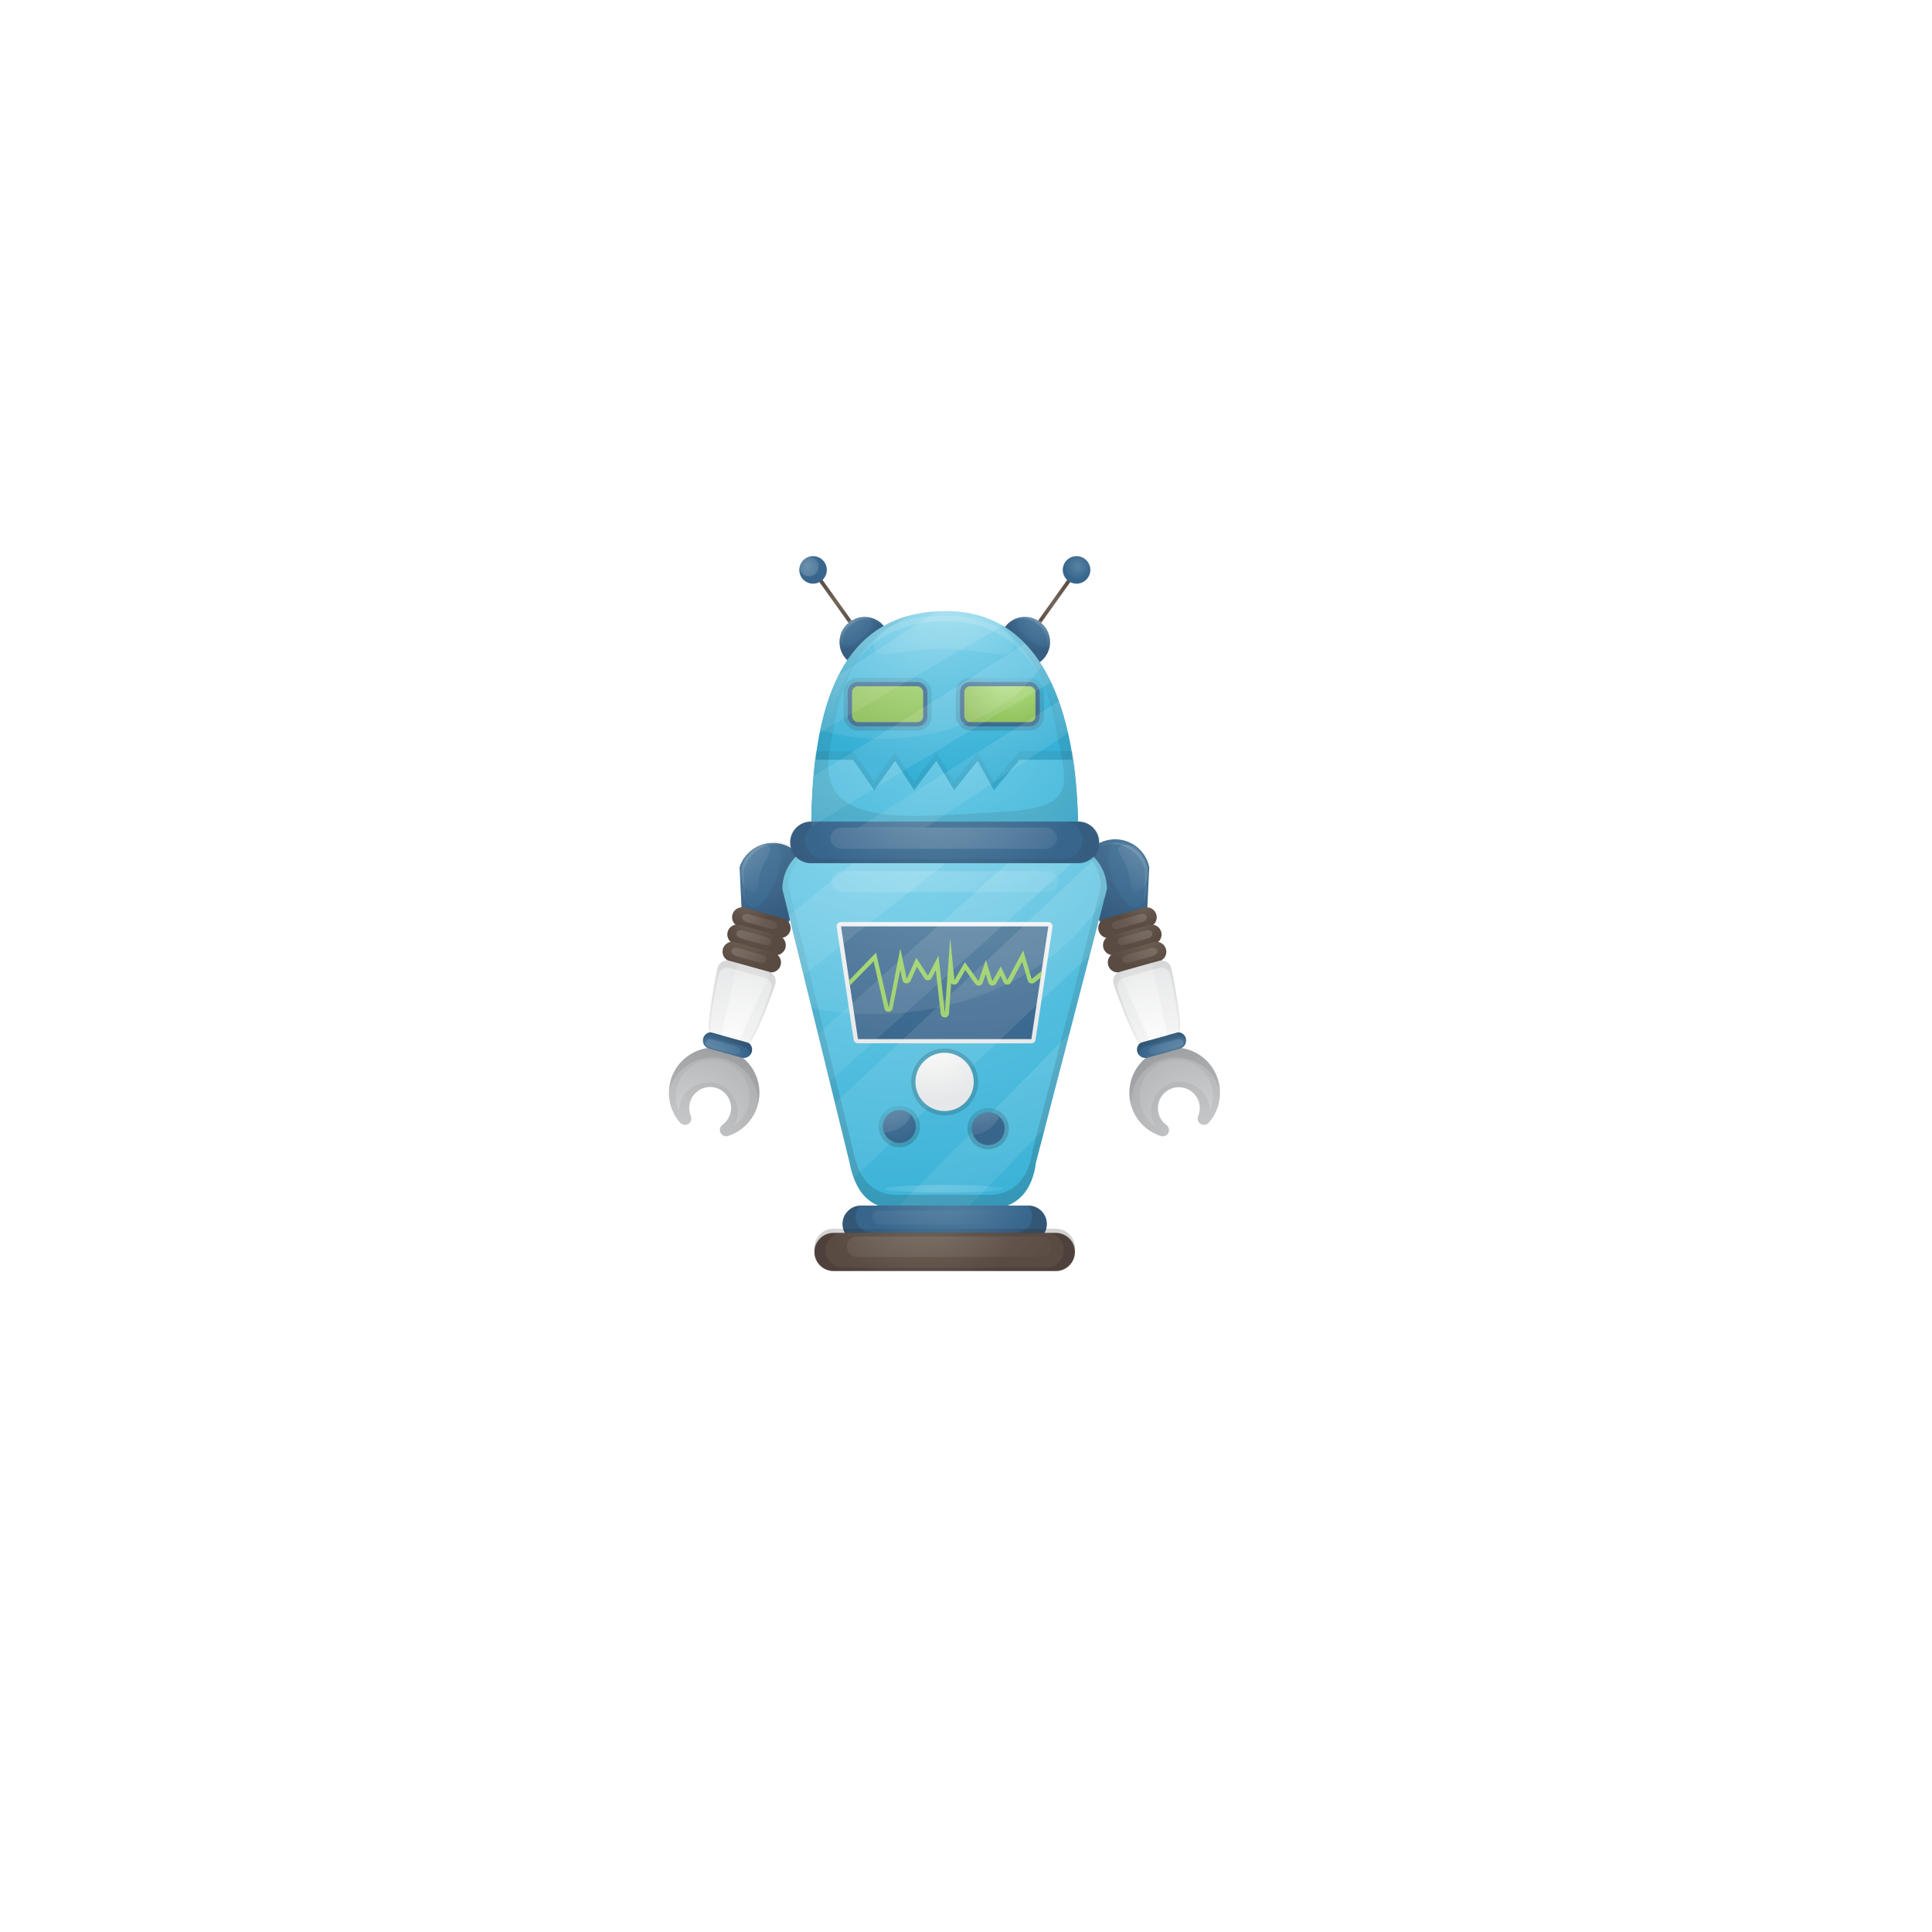 <svg xmlns="http://www.w3.org/2000/svg" xmlns:xlink="http://www.w3.org/1999/xlink" viewBox="0 0 500 500"><defs><style>.cls-1{fill:#fff;}.cls-2{fill:url(#linear-gradient);}.cls-3{fill:url(#radial-gradient);}.cls-4{fill:url(#radial-gradient-2);}.cls-5{fill:url(#radial-gradient-3);}.cls-6{fill:url(#radial-gradient-4);}.cls-7{fill:url(#radial-gradient-5);}.cls-8{fill:url(#radial-gradient-6);}.cls-9{fill:url(#radial-gradient-7);}.cls-10{fill:url(#radial-gradient-8);}.cls-11{fill:url(#radial-gradient-9);}.cls-12{fill:url(#radial-gradient-10);}.cls-13{fill:url(#radial-gradient-11);}.cls-14{fill:url(#radial-gradient-12);}.cls-15{fill:url(#radial-gradient-13);}.cls-16{fill:url(#radial-gradient-14);}.cls-17{fill:url(#radial-gradient-15);}.cls-18{fill:url(#radial-gradient-16);}.cls-19{fill:url(#radial-gradient-17);}.cls-20{fill:url(#radial-gradient-18);}.cls-21{fill:url(#radial-gradient-19);}.cls-22{fill:url(#radial-gradient-20);}.cls-23{fill:url(#radial-gradient-21);}.cls-24{fill:url(#radial-gradient-22);}.cls-25{fill:url(#radial-gradient-23);}.cls-26{fill:url(#radial-gradient-24);}.cls-27{fill:url(#radial-gradient-25);}.cls-28{fill:url(#radial-gradient-26);}.cls-29{fill:url(#radial-gradient-27);}.cls-30{fill:url(#radial-gradient-28);}.cls-31{fill:url(#radial-gradient-29);}.cls-32{fill:url(#radial-gradient-30);}.cls-33{fill:url(#radial-gradient-31);}.cls-34{fill:url(#radial-gradient-32);}.cls-35{fill:url(#radial-gradient-33);}.cls-36{fill:url(#radial-gradient-34);}.cls-37{fill:url(#radial-gradient-35);}.cls-38{fill:url(#radial-gradient-36);}.cls-39{fill:url(#radial-gradient-37);}.cls-40{fill:url(#radial-gradient-38);}.cls-41{fill:url(#radial-gradient-39);}.cls-42{fill:url(#radial-gradient-40);}.cls-43{fill:url(#radial-gradient-41);}.cls-44{fill:url(#radial-gradient-42);}.cls-45{fill:url(#radial-gradient-43);}.cls-46{fill:url(#radial-gradient-44);}.cls-47{fill:url(#radial-gradient-45);}.cls-48{fill:url(#radial-gradient-46);}.cls-49{fill:url(#radial-gradient-47);}.cls-50{fill:url(#radial-gradient-48);}.cls-51{fill:url(#radial-gradient-49);}.cls-52{fill:url(#radial-gradient-50);}.cls-53{fill:url(#radial-gradient-51);}.cls-54{fill:url(#radial-gradient-52);}.cls-55{fill:url(#radial-gradient-53);}.cls-56{fill:url(#radial-gradient-54);}.cls-57{fill:url(#radial-gradient-55);}.cls-58{fill:url(#radial-gradient-56);}.cls-59{fill:url(#radial-gradient-57);}.cls-60{fill:url(#radial-gradient-58);}.cls-61{fill:url(#radial-gradient-59);}.cls-62{fill:url(#radial-gradient-60);}.cls-63{fill:url(#radial-gradient-61);}.cls-64{fill:url(#radial-gradient-62);}.cls-65{fill:url(#radial-gradient-63);}.cls-66{fill:url(#radial-gradient-64);}.cls-67{fill:url(#radial-gradient-65);}.cls-68{fill:url(#radial-gradient-66);}.cls-69{fill:url(#radial-gradient-67);}.cls-70{fill:url(#radial-gradient-68);}.cls-71{fill:url(#radial-gradient-69);}.cls-72{fill:url(#radial-gradient-70);}.cls-73{fill:url(#radial-gradient-71);}.cls-74{fill:url(#radial-gradient-72);}.cls-75{fill:url(#radial-gradient-73);}.cls-76{fill:url(#radial-gradient-74);}.cls-77{fill:url(#radial-gradient-75);}.cls-78{fill:url(#radial-gradient-76);}.cls-79{fill:url(#radial-gradient-77);}.cls-80{fill:url(#radial-gradient-78);}.cls-81{fill:url(#radial-gradient-79);}.cls-82{fill:url(#radial-gradient-80);}.cls-83{fill:url(#radial-gradient-81);}.cls-84{fill:url(#radial-gradient-82);}.cls-85{fill:url(#radial-gradient-83);}.cls-86{fill:url(#radial-gradient-84);}.cls-87{fill:url(#radial-gradient-85);}.cls-88{fill:url(#radial-gradient-86);}.cls-89{fill:url(#radial-gradient-87);}.cls-90{fill:url(#radial-gradient-88);}.cls-91{fill:url(#radial-gradient-89);}.cls-92{fill:url(#radial-gradient-90);}.cls-93{fill:url(#radial-gradient-91);}.cls-94{fill:url(#radial-gradient-92);}.cls-95{fill:url(#radial-gradient-93);}.cls-96{fill:url(#radial-gradient-94);}.cls-97{fill:url(#radial-gradient-95);}</style><linearGradient id="linear-gradient" y1="362.5" x2="0" y2="362.5" gradientUnits="userSpaceOnUse"><stop offset="0" stop-color="#231f20" stop-opacity="0.2"/><stop offset="1" stop-color="#231f20" stop-opacity="0.2"/></linearGradient><radialGradient id="radial-gradient" cx="314.93" cy="81.73" r="7.68" gradientTransform="translate(-98.46 74.24)" gradientUnits="userSpaceOnUse"><stop offset="0" stop-color="#726658"/><stop offset="0.98" stop-color="#594a42"/></radialGradient><radialGradient id="radial-gradient-2" cx="218.99" cy="159.35" r="9.16" gradientUnits="userSpaceOnUse"><stop offset="0" stop-color="#5783a2"/><stop offset="1" stop-color="#38658c"/></radialGradient><radialGradient id="radial-gradient-3" cx="223.54" cy="135.31" r="70.83" gradientUnits="userSpaceOnUse"><stop offset="0" stop-color="#231f20" stop-opacity="0"/><stop offset="1" stop-color="#231f20" stop-opacity="0.2"/></radialGradient><radialGradient id="radial-gradient-4" cx="218.99" cy="159.35" r="9.16" gradientUnits="userSpaceOnUse"><stop offset="0" stop-color="#fff" stop-opacity="0.2"/><stop offset="1" stop-color="#fff" stop-opacity="0"/></radialGradient><radialGradient id="radial-gradient-5" cx="315.64" cy="70.01" r="3.56" gradientTransform="matrix(0.81, -0.58, 0.58, 0.81, -87.31, 272.52)" xlink:href="#radial-gradient-2"/><radialGradient id="radial-gradient-6" cx="68.38" cy="-94.36" r="7.68" gradientTransform="matrix(0, -1, -1, 0, 178.19, 224.38)" xlink:href="#radial-gradient"/><radialGradient id="radial-gradient-7" cx="-83.99" cy="159.35" r="9.16" gradientTransform="matrix(-1, 0, 0, 1, 186.05, 0)" xlink:href="#radial-gradient-2"/><radialGradient id="radial-gradient-8" cx="-79.44" cy="135.31" r="70.83" gradientTransform="matrix(-1, 0, 0, 1, 186.05, 0)" xlink:href="#radial-gradient-3"/><radialGradient id="radial-gradient-9" cx="-83.99" cy="159.35" r="9.16" gradientTransform="matrix(-1, 0, 0, 1, 186.05, 0)" xlink:href="#radial-gradient-4"/><radialGradient id="radial-gradient-10" cx="69.09" cy="-106.07" r="3.56" gradientTransform="matrix(-0.81, -0.58, -0.58, 0.81, 273.36, 272.52)" xlink:href="#radial-gradient-2"/><radialGradient id="radial-gradient-11" cx="244.85" cy="155.33" r="47.19" gradientUnits="userSpaceOnUse"><stop offset="0" stop-color="#78d0e9"/><stop offset="0.97" stop-color="#36b0d6"/></radialGradient><radialGradient id="radial-gradient-12" cx="243.85" cy="160.26" r="117.93" xlink:href="#radial-gradient-3"/><radialGradient id="radial-gradient-13" cx="242.47" cy="181.28" r="70.4" xlink:href="#radial-gradient-11"/><radialGradient id="radial-gradient-14" cx="243.85" cy="53.04" r="310.56" xlink:href="#radial-gradient-3"/><radialGradient id="radial-gradient-15" cx="298.32" cy="210.66" r="28.7" xlink:href="#radial-gradient-2"/><radialGradient id="radial-gradient-16" cx="297.65" cy="211.86" r="25.29" xlink:href="#radial-gradient-4"/><radialGradient id="radial-gradient-17" cx="296.4" cy="218.8" r="33.74" xlink:href="#radial-gradient-3"/><radialGradient id="radial-gradient-18" cx="316.96" cy="302.05" r="39.71" gradientUnits="userSpaceOnUse"><stop offset="0.01" stop-color="#d1d3d4"/><stop offset="0.98" stop-color="#a7a9ac"/></radialGradient><radialGradient id="radial-gradient-19" cx="308.15" cy="289.38" r="30.06" xlink:href="#radial-gradient-4"/><radialGradient id="radial-gradient-20" cx="311.84" cy="304.61" r="65.73" xlink:href="#radial-gradient-3"/><radialGradient id="radial-gradient-21" cx="295.58" cy="232.6" r="7.46" gradientTransform="matrix(1, 0, 0, 1, 0, 0)" xlink:href="#radial-gradient"/><radialGradient id="radial-gradient-22" cx="304.9" cy="276.1" r="10.06" xlink:href="#radial-gradient-2"/><radialGradient id="radial-gradient-23" cx="319.52" cy="292.23" r="22.43" gradientTransform="matrix(0.99, -0.04, -0.04, 0.87, 7.77, 27.83)" xlink:href="#radial-gradient-4"/><radialGradient id="radial-gradient-24" cx="304.89" cy="275.12" r="9.46" xlink:href="#radial-gradient-3"/><radialGradient id="radial-gradient-25" cx="293.75" cy="237.35" r="8.06" gradientTransform="matrix(1, 0, 0, 1, 0, 0)" xlink:href="#radial-gradient"/><radialGradient id="radial-gradient-26" cx="296.31" cy="240.27" r="10.79" gradientTransform="matrix(1, 0, 0, 1, 0, 0)" xlink:href="#radial-gradient"/><radialGradient id="radial-gradient-27" cx="306.73" cy="283.05" r="36.66" gradientUnits="userSpaceOnUse"><stop offset="0.01" stop-color="#fff"/><stop offset="0.97" stop-color="#e6e7e8"/></radialGradient><radialGradient id="radial-gradient-28" cx="299.6" cy="275.92" r="66.33" xlink:href="#radial-gradient-3"/><radialGradient id="radial-gradient-29" cx="298.37" cy="266.68" r="22.06" gradientUnits="userSpaceOnUse"><stop offset="0" stop-color="#fff" stop-opacity="0.6"/><stop offset="1" stop-color="#fff" stop-opacity="0"/></radialGradient><radialGradient id="radial-gradient-30" cx="311.65" cy="264.59" r="22.43" gradientTransform="matrix(0.99, -0.04, -0.04, 0.87, 7.77, 27.83)" xlink:href="#radial-gradient-4"/><radialGradient id="radial-gradient-31" cx="310.16" cy="259.26" r="22.43" gradientTransform="matrix(0.99, -0.04, -0.04, 0.87, 7.77, 27.83)" xlink:href="#radial-gradient-4"/><radialGradient id="radial-gradient-32" cx="308.5" cy="254.34" r="22.43" gradientTransform="matrix(0.99, -0.04, -0.04, 0.87, 7.77, 27.83)" xlink:href="#radial-gradient-4"/><radialGradient id="radial-gradient-33" cx="301.24" cy="215.05" r="20.87" xlink:href="#radial-gradient-4"/><radialGradient id="radial-gradient-34" cx="262.19" cy="169.46" r="25.13" xlink:href="#radial-gradient-3"/><radialGradient id="radial-gradient-35" cx="261.86" cy="171.51" r="21.33" xlink:href="#radial-gradient-2"/><radialGradient id="radial-gradient-36" cx="261.53" cy="173.56" r="17.56" gradientUnits="userSpaceOnUse"><stop offset="0" stop-color="#b9e78e"/><stop offset="0.97" stop-color="#88b951"/></radialGradient><radialGradient id="radial-gradient-37" cx="241.5" cy="147.53" r="54.37" xlink:href="#radial-gradient-3"/><radialGradient id="radial-gradient-38" cx="240.37" cy="153.1" r="45.65" xlink:href="#radial-gradient-2"/><radialGradient id="radial-gradient-39" cx="239.23" cy="158.66" r="36.93" xlink:href="#radial-gradient-36"/><radialGradient id="radial-gradient-40" cx="-142.9" cy="210.66" r="28.7" gradientTransform="matrix(-1, 0, 0, 1, 47.62, 0)" xlink:href="#radial-gradient-2"/><radialGradient id="radial-gradient-41" cx="-143.56" cy="211.86" r="25.29" gradientTransform="matrix(-1, 0, 0, 1, 47.62, 0)" xlink:href="#radial-gradient-4"/><radialGradient id="radial-gradient-42" cx="-144.82" cy="218.8" r="33.74" gradientTransform="matrix(-1, 0, 0, 1, 47.62, 0)" xlink:href="#radial-gradient-3"/><radialGradient id="radial-gradient-43" cx="-124.25" cy="302.05" r="39.71" gradientTransform="matrix(-1, 0, 0, 1, 47.62, 0)" xlink:href="#radial-gradient-18"/><radialGradient id="radial-gradient-44" cx="-133.07" cy="289.38" r="30.06" gradientTransform="matrix(-1, 0, 0, 1, 47.62, 0)" xlink:href="#radial-gradient-4"/><radialGradient id="radial-gradient-45" cx="-129.37" cy="304.61" r="65.73" gradientTransform="matrix(-1, 0, 0, 1, 47.62, 0)" xlink:href="#radial-gradient-3"/><radialGradient id="radial-gradient-46" cx="-145.64" cy="232.6" r="7.46" gradientTransform="matrix(-1, 0, 0, 1, 47.62, 0)" xlink:href="#radial-gradient"/><radialGradient id="radial-gradient-47" cx="-136.32" cy="276.1" r="10.06" gradientTransform="matrix(-1, 0, 0, 1, 47.62, 0)" xlink:href="#radial-gradient-2"/><radialGradient id="radial-gradient-48" cx="-127" cy="273.18" r="22.43" gradientTransform="matrix(-0.99, -0.04, 0.04, 0.87, 39.85, 27.83)" xlink:href="#radial-gradient-4"/><radialGradient id="radial-gradient-49" cx="-136.32" cy="275.12" r="9.46" gradientTransform="matrix(-1, 0, 0, 1, 47.62, 0)" xlink:href="#radial-gradient-3"/><radialGradient id="radial-gradient-50" cx="-147.47" cy="237.35" r="8.06" gradientTransform="matrix(-1, 0, 0, 1, 47.62, 0)" xlink:href="#radial-gradient"/><radialGradient id="radial-gradient-51" cx="-144.91" cy="240.27" r="10.79" gradientTransform="matrix(-1, 0, 0, 1, 47.62, 0)" xlink:href="#radial-gradient"/><radialGradient id="radial-gradient-52" cx="-134.49" cy="283.05" r="36.66" gradientTransform="matrix(-1, 0, 0, 1, 47.62, 0)" xlink:href="#radial-gradient-27"/><radialGradient id="radial-gradient-53" cx="-141.62" cy="275.92" r="66.33" gradientTransform="matrix(-1, 0, 0, 1, 47.62, 0)" xlink:href="#radial-gradient-3"/><radialGradient id="radial-gradient-54" cx="-142.84" cy="266.68" r="22.07" gradientTransform="matrix(-1, 0, 0, 1, 47.62, 0)" xlink:href="#radial-gradient-29"/><radialGradient id="radial-gradient-55" cx="-134.87" cy="245.54" r="22.43" gradientTransform="matrix(-0.99, -0.04, 0.04, 0.87, 39.85, 27.83)" xlink:href="#radial-gradient-4"/><radialGradient id="radial-gradient-56" cx="-136.36" cy="240.2" r="22.43" gradientTransform="matrix(-0.99, -0.04, 0.04, 0.87, 39.85, 27.83)" xlink:href="#radial-gradient-4"/><radialGradient id="radial-gradient-57" cx="-138.02" cy="235.28" r="22.43" gradientTransform="matrix(-0.99, -0.04, 0.04, 0.87, 39.85, 27.83)" xlink:href="#radial-gradient-4"/><radialGradient id="radial-gradient-58" cx="-139.97" cy="215.05" r="20.87" gradientTransform="matrix(-1, 0, 0, 1, 47.62, 0)" xlink:href="#radial-gradient-4"/><radialGradient id="radial-gradient-59" cx="230.73" cy="208.15" r="117.36" xlink:href="#radial-gradient-11"/><radialGradient id="radial-gradient-60" cx="247.67" cy="211.56" r="66.29" xlink:href="#radial-gradient-27"/><radialGradient id="radial-gradient-61" cx="247.54" cy="214.55" r="61.96" xlink:href="#radial-gradient-2"/><radialGradient id="radial-gradient-62" cx="225.9" cy="159.69" r="149.43" xlink:href="#radial-gradient-4"/><radialGradient id="radial-gradient-63" cx="252.5" cy="189.86" r="194.81" xlink:href="#radial-gradient-4"/><radialGradient id="radial-gradient-64" cx="248.39" cy="80.27" r="354.16" xlink:href="#radial-gradient-4"/><radialGradient id="radial-gradient-65" cx="243.53" cy="112.36" r="267" xlink:href="#radial-gradient-4"/><radialGradient id="radial-gradient-66" cx="230.73" cy="208.15" r="117.36" xlink:href="#radial-gradient-3"/><radialGradient id="radial-gradient-67" cx="246.04" cy="305.94" r="22.66" xlink:href="#radial-gradient-2"/><radialGradient id="radial-gradient-68" cx="246.04" cy="305.94" r="22.66" xlink:href="#radial-gradient-3"/><radialGradient id="radial-gradient-69" cx="241.03" cy="142.37" r="199.58" xlink:href="#radial-gradient-4"/><radialGradient id="radial-gradient-70" cx="242.86" cy="201.57" r="35.66" xlink:href="#radial-gradient-2"/><radialGradient id="radial-gradient-71" cx="241.2" cy="194.17" r="81.16" xlink:href="#radial-gradient-3"/><radialGradient id="radial-gradient-72" cx="239.1" cy="309.96" r="26.13" xlink:href="#radial-gradient-3"/><radialGradient id="radial-gradient-73" cx="239.1" cy="311.06" r="26.13" gradientTransform="matrix(1, 0, 0, 1, 0, 0)" xlink:href="#radial-gradient"/><radialGradient id="radial-gradient-74" cx="239.1" cy="311.06" r="26.13" xlink:href="#radial-gradient-3"/><radialGradient id="radial-gradient-75" cx="244.48" cy="280.03" r="8.64" xlink:href="#radial-gradient-3"/><radialGradient id="radial-gradient-76" cx="241.66" cy="267.55" r="17.92" xlink:href="#radial-gradient-27"/><radialGradient id="radial-gradient-77" cx="229.01" cy="281.83" r="15.15" xlink:href="#radial-gradient-3"/><radialGradient id="radial-gradient-78" cx="229.77" cy="283.82" r="12.04" xlink:href="#radial-gradient-2"/><radialGradient id="radial-gradient-79" cx="252.97" cy="278.01" r="14.22" xlink:href="#radial-gradient-3"/><radialGradient id="radial-gradient-80" cx="253.54" cy="280.9" r="11.3" xlink:href="#radial-gradient-2"/><radialGradient id="radial-gradient-81" cx="241.8" cy="222.81" r="56.66" gradientTransform="translate(0 19.11) scale(1 0.83)" xlink:href="#radial-gradient-4"/><radialGradient id="radial-gradient-82" cx="276.29" cy="142.33" r="55.52" gradientTransform="translate(11.92) scale(0.84 1)" xlink:href="#radial-gradient-4"/><radialGradient id="radial-gradient-83" cx="244.85" cy="155.33" r="47.19" xlink:href="#radial-gradient-4"/><radialGradient id="radial-gradient-84" cx="242.08" cy="236.3" r="56.66" gradientTransform="translate(0 19.11) scale(1 0.83)" xlink:href="#radial-gradient-4"/><radialGradient id="radial-gradient-85" cx="243.16" cy="210.34" r="118.35" xlink:href="#radial-gradient-36"/><radialGradient id="radial-gradient-86" cx="231.79" cy="277.33" r="25.27" xlink:href="#radial-gradient-4"/><radialGradient id="radial-gradient-87" cx="254.78" cy="277.69" r="25.71" xlink:href="#radial-gradient-4"/><radialGradient id="radial-gradient-88" cx="209.38" cy="151.55" r="12.69" xlink:href="#radial-gradient-4"/><radialGradient id="radial-gradient-89" cx="238.63" cy="101.59" r="147.37" xlink:href="#radial-gradient-4"/><radialGradient id="radial-gradient-90" cx="243.05" cy="303.22" r="27.04" xlink:href="#radial-gradient-4"/><radialGradient id="radial-gradient-91" cx="231.24" cy="283.46" r="42.66" xlink:href="#radial-gradient-4"/><radialGradient id="radial-gradient-92" cx="236.9" cy="295.16" r="48.3" xlink:href="#radial-gradient-4"/><radialGradient id="radial-gradient-93" cx="238.43" cy="85.43" r="206.48" xlink:href="#radial-gradient-4"/><radialGradient id="radial-gradient-94" cx="233.88" cy="104.13" r="138.84" xlink:href="#radial-gradient-4"/><radialGradient id="radial-gradient-95" cx="246.94" cy="125.06" r="146.21" xlink:href="#radial-gradient-4"/></defs><title>215738-P2CB1M-156</title><g id="background"><rect class="cls-1" width="500" height="500"/></g><g id="objects"><polygon class="cls-2" points="0 362.75 0 362.75 0 362.75 0 362.75 0 362.25 0 362.25 0 362.25 0 362.25 0 362.75"/><rect class="cls-3" x="215.99" y="145.14" width="0.98" height="21.7" transform="translate(-50.34 154.88) rotate(-35.54)"/><path class="cls-4" d="M228.92,162.26a6.48,6.48,0,1,1-8.93-1.37A6.4,6.4,0,0,1,228.92,162.26Z"/><path class="cls-5" d="M228.92,162.26a6.17,6.17,0,0,0-4.24-2.53c.87.54,2,1.65.52,3.27-2.14,2.33-7.09,7.45-7.81,1.83a6.2,6.2,0,0,0,1,5,6.48,6.48,0,0,0,10.54-7.53Z"/><path class="cls-6" d="M228.92,162.26a6.48,6.48,0,1,0-1.6,8.9,5.93,5.93,0,1,1,1.5-8.37,6,6,0,0,1-1.5,8.37A6.4,6.4,0,0,0,228.92,162.26Z"/><path class="cls-7" d="M213.33,145.44a3.56,3.56,0,1,1-5-.83A3.57,3.57,0,0,1,213.33,145.44Z"/><rect class="cls-8" x="261.7" y="155.5" width="21.7" height="0.98" transform="translate(-12.8 287.11) rotate(-54.46)"/><path class="cls-9" d="M260.11,162.26a6.47,6.47,0,1,0,8.93-1.37A6.39,6.39,0,0,0,260.11,162.26Z"/><path class="cls-10" d="M260.11,162.26a6.15,6.15,0,0,1,4.24-2.53c-.88.54-2,1.65-.53,3.27,2.15,2.33,7.1,7.45,7.82,1.83a6.21,6.21,0,0,1-1,5,6.47,6.47,0,0,1-10.53-7.53Z"/><path class="cls-11" d="M260.11,162.26a6.47,6.47,0,1,1,1.6,8.9,5.93,5.93,0,1,0-1.51-8.37,6,6,0,0,0,1.51,8.37A6.39,6.39,0,0,1,260.11,162.26Z"/><path class="cls-12" d="M275.7,145.44a3.56,3.56,0,1,0,5-.83A3.56,3.56,0,0,0,275.7,145.44Z"/><path class="cls-13" d="M279,214.36c-.3-31.12-9.58-56.45-34.53-56.2-27.42.27-34.23,25.08-34.53,56.2Z"/><path class="cls-14" d="M263.8,194.44l-.16.27-6.42,7.57L253,194.71l-6.08,7.57-4.59-7.57-5.75,7.57-4.93-7.57-5.41,7.57-5.26-7.57-.26-.27H211A157.38,157.38,0,0,0,210,212.17H279a129.54,129.54,0,0,0-1.32-17.73Z"/><path class="cls-15" d="M263.8,196.63l-.16.27-6.42,7.58L253,196.9l-6.08,7.58-4.59-7.58-5.75,7.58-4.93-7.58-5.41,7.58-5.26-7.58-.26-.27H211A157.53,157.53,0,0,0,210,214.36H279a129.54,129.54,0,0,0-1.32-17.73Z"/><path class="cls-16" d="M258.26,161.25c3.86,3.26,12.24,11.61,14.47,24.42,2.92,16.81,8,23.39-14.26,24.49s-46.79,4.75-43.87-15c2.63-17.71,5.85-28.36,21-35.91-20.06,5.14-25.4,27.66-25.66,55.1H279C278.78,189.82,273,168.89,258.26,161.25Z"/><path class="cls-17" d="M296.83,236.81l.6-12.33A9,9,0,1,0,280,228.87l5.15,10.68Z"/><path class="cls-18" d="M286.06,218.32a8.92,8.92,0,0,0-2.62,1.13,9.44,9.44,0,0,1,2-.76,9,9,0,0,1,10.91,6.52l-.58,12.11.62-.14.6-12.33A9,9,0,0,0,286.06,218.32Z"/><path class="cls-19" d="M297.22,228.86c-.35,2.62-1.2,5.53-3.29,6-3.73.87-11-15.72-4.52-17.16a8.63,8.63,0,0,0-2.89.24A9,9,0,0,0,280,228.87l5.15,10.68,11.68-2.74Z"/><path class="cls-20" d="M301.41,294a1.55,1.55,0,0,1-1,0,11.72,11.72,0,1,1,12.42-3.45,1.62,1.62,0,0,1-.8.5,1.65,1.65,0,0,1-1.31-.18,1.66,1.66,0,0,1-.65-2,5.29,5.29,0,0,0,.23-3.53,5.41,5.41,0,1,0-10.43,2.9,5.33,5.33,0,0,0,2,2.91,1.65,1.65,0,0,1,.49,2.08A1.62,1.62,0,0,1,301.41,294Z"/><path class="cls-21" d="M299,291.58a9.53,9.53,0,0,1,2.88-17,9.52,9.52,0,0,1,11.73,6.62,9.5,9.5,0,0,1-.48,6.44,7.82,7.82,0,0,0-.28-2A7.64,7.64,0,0,0,305.5,280a7.78,7.78,0,0,0-2,.28,7.63,7.63,0,0,0-5.29,9.37A7.93,7.93,0,0,0,299,291.58Z"/><path class="cls-22" d="M301.27,274.11a11.73,11.73,0,0,1,14.43,8.15,2.8,2.8,0,0,1,.06.28,11.55,11.55,0,0,0-.42-2.84,11.71,11.71,0,0,0-22.62,6.09A11.73,11.73,0,0,1,301.27,274.11Z"/><path class="cls-23" d="M299.27,236.7a2.57,2.57,0,0,1-1.79,3.16l-10,2.79a2.56,2.56,0,0,1-3.16-1.79h0a2.56,2.56,0,0,1,1.78-3.16l10-2.79a2.57,2.57,0,0,1,3.16,1.79Z"/><path class="cls-24" d="M306.89,268.72a2.15,2.15,0,0,1-1.5,2.65L297,273.72a2.16,2.16,0,0,1-2.66-1.51h0a2.15,2.15,0,0,1,1.5-2.65l8.41-2.34a2.16,2.16,0,0,1,2.66,1.5Z"/><path class="cls-25" d="M306.28,269.67c.15.56-.39,1.2-1.22,1.43L299,272.79c-.83.23-1.63,0-1.78-.6h0c-.16-.56.39-1.2,1.21-1.43l6.06-1.69c.82-.23,1.62,0,1.78.6Z"/><path class="cls-26" d="M296.37,270.84l8.41-2.34a2.14,2.14,0,0,1,2.18.64,2,2,0,0,0-.07-.42,2.16,2.16,0,0,0-2.66-1.5l-8.41,2.34a2.15,2.15,0,0,0-1.5,2.65,2.18,2.18,0,0,0,.47.86A2.15,2.15,0,0,1,296.37,270.84Z"/><path class="cls-27" d="M300.51,241.15a2.57,2.57,0,0,1-1.79,3.17l-10,2.78a2.57,2.57,0,0,1-3.16-1.78h0a2.57,2.57,0,0,1,1.78-3.17l10-2.78a2.57,2.57,0,0,1,3.16,1.78Z"/><path class="cls-28" d="M301.75,245.61a2.56,2.56,0,0,1-1.79,3.16l-10,2.79a2.56,2.56,0,0,1-3.16-1.79h0a2.56,2.56,0,0,1,1.78-3.16l10-2.79a2.57,2.57,0,0,1,3.16,1.79Z"/><path class="cls-29" d="M303.1,250.46c.38,1.37,3.33,16.25,2,16.63l-10,2.79c-1.37.38-6.53-13.89-6.91-15.25h0a2.56,2.56,0,0,1,1.78-3.17l10-2.78a2.55,2.55,0,0,1,3.16,1.78Z"/><path class="cls-30" d="M303.1,250.46a2.55,2.55,0,0,0-3.16-1.78l-10,2.78a2.56,2.56,0,0,0-1.78,3.17c.38,1.36,5.54,15.63,6.91,15.25l.46-.13c-1.24.34-5.92-12.59-6.26-13.83a2.32,2.32,0,0,1,1.62-2.87l9.08-2.53a2.34,2.34,0,0,1,2.87,1.62c.34,1.24,3,14.73,1.77,15.08l.47-.13C306.43,266.71,303.48,251.83,303.1,250.46Z"/><polygon class="cls-31" points="291.13 251.13 289.73 252.16 297.46 269.21 302.15 267.9 298.06 249.2 291.13 251.13"/><path class="cls-32" d="M299.51,246c.16.56-.39,1.2-1.21,1.43l-6.06,1.68c-.82.23-1.62,0-1.78-.59h0c-.15-.56.39-1.2,1.22-1.43l6.05-1.69c.83-.23,1.63,0,1.78.6Z"/><path class="cls-33" d="M298.23,241.43c.16.56-.38,1.2-1.21,1.43L291,244.54c-.82.23-1.62,0-1.78-.59h0c-.15-.56.39-1.2,1.22-1.43l6.05-1.69c.83-.23,1.63,0,1.78.6Z"/><path class="cls-34" d="M296.77,237.23c.16.55-.39,1.2-1.21,1.43l-6.06,1.68c-.82.23-1.62,0-1.78-.6h0c-.15-.56.39-1.2,1.22-1.43l6.05-1.68c.83-.23,1.62,0,1.78.6Z"/><path class="cls-35" d="M296.62,223.32c1.12,3.3.14,6.61-2.18,7.39s-1.5-2.31-2.61-5.61-3.75-5.55-1.43-6.34S295.5,220,296.62,223.32Z"/><rect class="cls-36" x="247.37" y="175.4" width="22.81" height="13.68" rx="3.72"/><rect class="cls-37" x="248.46" y="176.5" width="20.61" height="11.48" rx="2.62"/><rect class="cls-38" x="249.56" y="177.6" width="18.42" height="9.29" rx="1.53"/><rect class="cls-39" x="218.3" y="175.4" width="22.81" height="13.68" rx="3.72"/><rect class="cls-40" x="219.4" y="176.5" width="20.61" height="11.48" rx="2.62"/><rect class="cls-41" x="220.5" y="177.6" width="18.42" height="9.29" rx="1.53"/><path class="cls-42" d="M192,236.81l-.59-12.33a9,9,0,0,1,17.43,4.39l-5.16,10.68Z"/><path class="cls-43" d="M202.78,218.32a9,9,0,0,1,2.62,1.13,9.44,9.44,0,0,0-2-.76,9,9,0,0,0-10.92,6.52l.59,12.11-.63-.14-.6-12.33A9,9,0,0,1,202.78,218.32Z"/><path class="cls-44" d="M191.62,228.86c.34,2.62,1.19,5.53,3.29,6,3.73.87,11-15.72,4.52-17.16a8.65,8.65,0,0,1,2.89.24,9,9,0,0,1,6.52,10.91l-5.16,10.68L192,236.81Z"/><path class="cls-45" d="M187.43,294a1.51,1.51,0,0,0,.94,0A11.71,11.71,0,1,0,176,290.54a1.56,1.56,0,0,0,.79.5,1.64,1.64,0,0,0,2-2.22,5.35,5.35,0,0,1-.22-3.53,5.41,5.41,0,1,1,8.41,5.81,1.64,1.64,0,0,0,.53,2.91Z"/><path class="cls-46" d="M189.86,291.58a9.53,9.53,0,0,0-2.88-17,9.69,9.69,0,0,0-2.56-.35,9.55,9.55,0,0,0-9.17,7,9.44,9.44,0,0,0,.48,6.44,7.42,7.42,0,0,1,.28-2,7.63,7.63,0,0,1,7.33-5.57,7.84,7.84,0,0,1,2,.28,7.61,7.61,0,0,1,5.28,9.37A7.51,7.51,0,0,1,189.86,291.58Z"/><path class="cls-47" d="M187.56,274.11a11.74,11.74,0,0,0-14.43,8.15c0,.09,0,.19,0,.28a11.55,11.55,0,0,1,.42-2.84,11.71,11.71,0,0,1,22.62,6.09A11.73,11.73,0,0,0,187.56,274.11Z"/><path class="cls-48" d="M189.56,236.7a2.58,2.58,0,0,0,1.79,3.16l10,2.79a2.57,2.57,0,0,0,3.16-1.79h0a2.56,2.56,0,0,0-1.79-3.16l-10-2.79a2.58,2.58,0,0,0-3.17,1.79Z"/><path class="cls-49" d="M182,268.72a2.15,2.15,0,0,0,1.5,2.65l8.41,2.35a2.16,2.16,0,0,0,2.66-1.51h0a2.16,2.16,0,0,0-1.5-2.65l-8.41-2.34a2.16,2.16,0,0,0-2.66,1.5Z"/><path class="cls-50" d="M182.56,269.67c-.15.56.39,1.2,1.21,1.43l6.06,1.69c.83.23,1.62,0,1.78-.6h0c.15-.56-.39-1.2-1.22-1.43l-6-1.69c-.83-.23-1.62,0-1.78.6Z"/><path class="cls-51" d="M192.47,270.84l-8.41-2.34a2.16,2.16,0,0,0-2.19.64,2.07,2.07,0,0,1,.08-.42,2.16,2.16,0,0,1,2.66-1.5l8.41,2.34a2.16,2.16,0,0,1,1.5,2.65,2.08,2.08,0,0,1-.48.86A2.16,2.16,0,0,0,192.47,270.84Z"/><path class="cls-52" d="M188.33,241.15a2.58,2.58,0,0,0,1.78,3.17l10,2.78a2.57,2.57,0,0,0,3.16-1.78h0a2.57,2.57,0,0,0-1.79-3.17l-10-2.78a2.57,2.57,0,0,0-3.16,1.78Z"/><path class="cls-53" d="M187.09,245.61a2.57,2.57,0,0,0,1.78,3.16l10,2.79a2.57,2.57,0,0,0,3.16-1.79h0a2.57,2.57,0,0,0-1.79-3.16l-10-2.79a2.56,2.56,0,0,0-3.16,1.79Z"/><path class="cls-54" d="M185.74,250.46c-.38,1.37-3.33,16.25-2,16.63l10,2.79c1.37.38,6.53-13.89,6.91-15.25h0a2.58,2.58,0,0,0-1.78-3.17l-10-2.78a2.55,2.55,0,0,0-3.16,1.78Z"/><path class="cls-55" d="M185.74,250.46a2.55,2.55,0,0,1,3.16-1.78l10,2.78a2.58,2.58,0,0,1,1.78,3.17c-.38,1.36-5.54,15.63-6.91,15.25l-.47-.13c1.24.34,5.93-12.59,6.27-13.83a2.32,2.32,0,0,0-1.62-2.87l-9.08-2.53a2.33,2.33,0,0,0-2.87,1.62c-.34,1.24-3,14.73-1.78,15.08l-.46-.13C182.41,266.71,185.36,251.83,185.74,250.46Z"/><polygon class="cls-56" points="197.71 251.13 199.11 252.16 191.37 269.21 186.69 267.9 190.77 249.2 197.71 251.13"/><path class="cls-57" d="M189.32,246c-.15.56.39,1.2,1.22,1.43l6.05,1.68c.83.23,1.63,0,1.78-.59h0c.16-.56-.39-1.2-1.21-1.43l-6.06-1.69c-.82-.23-1.62,0-1.78.6Z"/><path class="cls-58" d="M190.6,241.43c-.15.56.39,1.2,1.22,1.43l6.05,1.68c.83.23,1.62,0,1.78-.59h0c.16-.56-.39-1.2-1.21-1.43l-6.06-1.69c-.82-.23-1.62,0-1.78.6Z"/><path class="cls-59" d="M192.07,237.23c-.16.55.38,1.2,1.21,1.43l6.05,1.68c.83.23,1.63,0,1.78-.6h0c.16-.56-.38-1.2-1.21-1.43l-6.05-1.68c-.83-.23-1.63,0-1.78.6Z"/><path class="cls-60" d="M192.22,223.32c-1.12,3.3-.15,6.61,2.17,7.39s1.5-2.31,2.62-5.61,3.74-5.55,1.43-6.34S193.33,220,192.22,223.32Z"/><path class="cls-61" d="M286.47,230.09a11.89,11.89,0,0,0-11.89-11.89h-60.2a11.9,11.9,0,0,0-11.89,11.89l17.38,70.81c1.48,7.68,5.32,11.89,11.89,11.89h24.45c6.57,0,10.9-4.21,11.89-11.89Z"/><path class="cls-62" d="M222,270a1.1,1.1,0,0,1-1.08-.93l-4.39-29.18a1.11,1.11,0,0,1,.26-.87,1.08,1.08,0,0,1,.83-.39H271.3a1.12,1.12,0,0,1,1.09,1.26L268,269.09a1.1,1.1,0,0,1-1.08.93Z"/><polygon class="cls-63" points="266.92 268.92 222.04 268.92 217.66 239.75 271.3 239.75 266.92 268.92"/><path class="cls-64" d="M208,252.33c13.5-10.65,29.52-23.23,43.55-34.13H227.09c-7.22,5.9-15.25,12.49-22.91,18.78Z"/><path class="cls-65" d="M270.42,292l6.35-24.49-44.85,45.29h18.25Z"/><path class="cls-66" d="M286.47,230.09a11.81,11.81,0,0,0-3.08-8c-20.45,19.46-45.57,43-67.29,63.42l3.77,15.35a24.28,24.28,0,0,0,1.09,4l61.09-57.73Z"/><path class="cls-67" d="M281.06,220.13a11.89,11.89,0,0,0-6.48-1.93H266.5c-16.3,14.73-36.79,33.11-54.8,49.41l3,12.33C235.22,261.35,260.22,238.85,281.06,220.13Z"/><path class="cls-68" d="M274.58,218.2h-1.14a11.45,11.45,0,0,1,11.45,11.44l-17.68,68.15c-.95,7.39-5.12,11.44-11.44,11.44H232.24c-6.32,0-10-4.05-11.45-11.44l-16.72-68.15a11.45,11.45,0,0,1,11.45-11.44h-1.14a11.9,11.9,0,0,0-11.89,11.89l17.38,70.81c1.48,7.68,5.32,11.89,11.89,11.89h24.45c6.57,0,10.9-4.21,11.89-11.89l18.37-70.81A11.89,11.89,0,0,0,274.58,218.2Z"/><path class="cls-69" d="M270.92,316.77a4.76,4.76,0,0,1-4.76,4.76H222.8a4.76,4.76,0,0,1-4.76-4.76h0A4.76,4.76,0,0,1,222.8,312h43.36a4.76,4.76,0,0,1,4.76,4.76Z"/><path class="cls-70" d="M266.16,312H266a4.12,4.12,0,0,1-3,7H225.53a4.1,4.1,0,0,1-3-6.93,4.75,4.75,0,0,0,.26,9.49h43.36a4.76,4.76,0,1,0,0-9.52Z"/><path class="cls-71" d="M274.58,218.2h-60.2a11.9,11.9,0,0,0-11.89,11.89L210,260.86a82,82,0,0,0,16.08,1.58c26.6,0,49.49-12.5,59.86-30.48l.49-1.87A11.89,11.89,0,0,0,274.58,218.2Z"/><path class="cls-72" d="M284.44,218a5.39,5.39,0,0,1-5.39,5.39H209.91a5.39,5.39,0,0,1-5.39-5.39h0a5.38,5.38,0,0,1,5.39-5.38h69.14a5.38,5.38,0,0,1,5.39,5.38Z"/><path class="cls-73" d="M279.05,212.64h-3.51a4.84,4.84,0,0,1,0,9.67H213.43a4.84,4.84,0,1,1,0-9.67h-3.52a5.39,5.39,0,1,0,0,10.77h69.14a5.39,5.39,0,1,0,0-10.77Z"/><path class="cls-74" d="M278.2,322.94a4.93,4.93,0,0,1-4.93,4.93H215.69a4.93,4.93,0,0,1-4.93-4.93h0a4.94,4.94,0,0,1,4.93-4.94h57.58a4.93,4.93,0,0,1,4.93,4.94Z"/><path class="cls-75" d="M278.2,324a4.93,4.93,0,0,1-4.93,4.94H215.69a4.94,4.94,0,0,1-4.93-4.94h0a4.93,4.93,0,0,1,4.93-4.93h57.58A4.93,4.93,0,0,1,278.2,324Z"/><path class="cls-76" d="M273.27,319.1H270.6a4.48,4.48,0,1,1,0,8.95H218.36a4.48,4.48,0,1,1,0-8.95h-2.67a4.94,4.94,0,0,0,0,9.87h57.58a4.94,4.94,0,0,0,0-9.87Z"/><path class="cls-77" d="M244.48,288.66a8.64,8.64,0,1,1,8.64-8.63A8.65,8.65,0,0,1,244.48,288.66Z"/><path class="cls-78" d="M252,280a7.54,7.54,0,1,1-7.54-7.54A7.55,7.55,0,0,1,252,280Z"/><path class="cls-79" d="M232.74,296.89a5.35,5.35,0,1,1,5.35-5.35A5.35,5.35,0,0,1,232.74,296.89Z"/><path class="cls-80" d="M237,291.54a4.25,4.25,0,1,1-4.25-4.25A4.25,4.25,0,0,1,237,291.54Z"/><path class="cls-81" d="M255.75,297.44a5.35,5.35,0,1,1,5.34-5.35A5.36,5.36,0,0,1,255.75,297.44Z"/><path class="cls-82" d="M260,292.09a4.25,4.25,0,1,1-4.25-4.25A4.25,4.25,0,0,1,260,292.09Z"/><path class="cls-83" d="M273.57,216.92a3,3,0,0,1-3.29,2.74H218.15a3,3,0,0,1-3.29-2.74h0a3.05,3.05,0,0,1,3.29-2.74h52.13a3.05,3.05,0,0,1,3.29,2.74Z"/><path class="cls-84" d="M262.31,167.16c0,4.32-8.38.69-18.37.69s-17.82,3.63-17.82-.69,8.1-7.81,18.09-7.81S262.31,162.85,262.31,167.16Z"/><path class="cls-85" d="M244.48,158.16c-27.42.27-34.23,25.08-34.53,56.2h1.57c.29-29.7,6.79-53.38,33-53.64,23.81-.24,32.67,23.94,33,53.64H279C278.71,183.24,269.43,157.91,244.48,158.16Z"/><path class="cls-86" d="M273.85,228.16a3.06,3.06,0,0,1-3.29,2.75H218.42a3.05,3.05,0,0,1-3.29-2.75h0a3.05,3.05,0,0,1,3.29-2.74h52.14a3.06,3.06,0,0,1,3.29,2.74Z"/><path class="cls-87" d="M269.56,251.31,267,253.39l-2.19-7.4-4.12,7.67L259,250.1l-2.19,3.84-1.65-5.49-1.92,5.49L249.7,249,247,253.66l-1.1-11-1.37,19.46-1.65-14.8-2.74,5.21-3-4.66-2.47,5.48L233,245.44l-3,15.35-3.29-14.26-6.92,7.15L220,255l6.1-6.22L228.89,261a1.09,1.09,0,0,0,1.07.85h0A1.1,1.1,0,0,0,231,261l2-10,.54,2.62a1.1,1.1,0,0,0,1,.87h.12a1.09,1.09,0,0,0,1-.65l1.64-3.65,1.92,3a1.1,1.1,0,0,0,.92.5h.05a1.1,1.1,0,0,0,.92-.58l1.08-2.05,1.25,11.25a1.09,1.09,0,0,0,1.09,1h0a1.09,1.09,0,0,0,1.07-1l.55-7.85a1.14,1.14,0,0,0,.59.34,1,1,0,0,0,.24,0,1.09,1.09,0,0,0,.94-.54l1.89-3.22,2.58,3.58a1.09,1.09,0,0,0,.89.45h.16a1.12,1.12,0,0,0,.88-.72l.8-2.3.68,2.25a1.1,1.1,0,0,0,.92.78h.13a1.08,1.08,0,0,0,.95-.55l1.14-2,.75,1.63a1.09,1.09,0,0,0,1,.64h0a1.09,1.09,0,0,0,1-.58l2.85-5.32,1.44,4.84a1.06,1.06,0,0,0,.72.73,1,1,0,0,0,.33.06,1.1,1.1,0,0,0,.69-.25l.4-.3,1.27-1,.23-1.6Z"/><path class="cls-88" d="M235.68,288.48a4.24,4.24,0,0,0-6.88,4.63C232.28,292.84,235.07,290.93,235.68,288.48Z"/><path class="cls-89" d="M258.64,289a4.23,4.23,0,0,0-7.14,3.09,4.27,4.27,0,0,0,.34,1.68A8.58,8.58,0,0,0,258.64,289Z"/><path class="cls-90" d="M211.84,146.63a2.46,2.46,0,1,1-2.46-2.45A2.46,2.46,0,0,1,211.84,146.63Z"/><path class="cls-91" d="M212.28,189a60,60,0,0,0,16.17,2.18c18,0,33.51-7.66,41.25-18.87-5.49-8.87-13.68-14.24-25.22-14.12C225.14,158.35,216.06,170.76,212.28,189Z"/><path class="cls-92" d="M259.57,307.67c0,.56-6.84,1-15.26,1s-15.27-.45-15.27-1,6.84-1,15.27-1S259.57,307.12,259.57,307.67Z"/><path class="cls-93" d="M264.32,315.08a1.83,1.83,0,0,1-1.83,1.83H227.58a1.83,1.83,0,0,1-1.83-1.83h0a1.83,1.83,0,0,1,1.83-1.83h34.91a1.83,1.83,0,0,1,1.83,1.83Z"/><path class="cls-94" d="M272.18,322.66a2.65,2.65,0,0,1-2.65,2.65H221.82a2.65,2.65,0,0,1-2.65-2.65h0a2.65,2.65,0,0,1,2.65-2.65h47.71a2.65,2.65,0,0,1,2.65,2.65Z"/><path class="cls-95" d="M272,176.5a37.47,37.47,0,0,0-6.68-9.91c-18.62,11.7-39.11,24.55-54.75,34.33-.37,4.17-.56,8.52-.61,13Z"/><path class="cls-96" d="M212.13,189.67c13.68-8.15,31.38-18.47,47.39-27.71a28.3,28.3,0,0,0-15-3.8c-.74,0-1.46,0-2.17.08-8,5.23-16.9,11-25.3,16.54A57.6,57.6,0,0,0,212.13,189.67Z"/><path class="cls-97" d="M276.42,189.68a71.26,71.26,0,0,0-2.37-8.22c-18.82,11.81-38.14,24-52.11,32.9H239.2Z"/></g></svg>